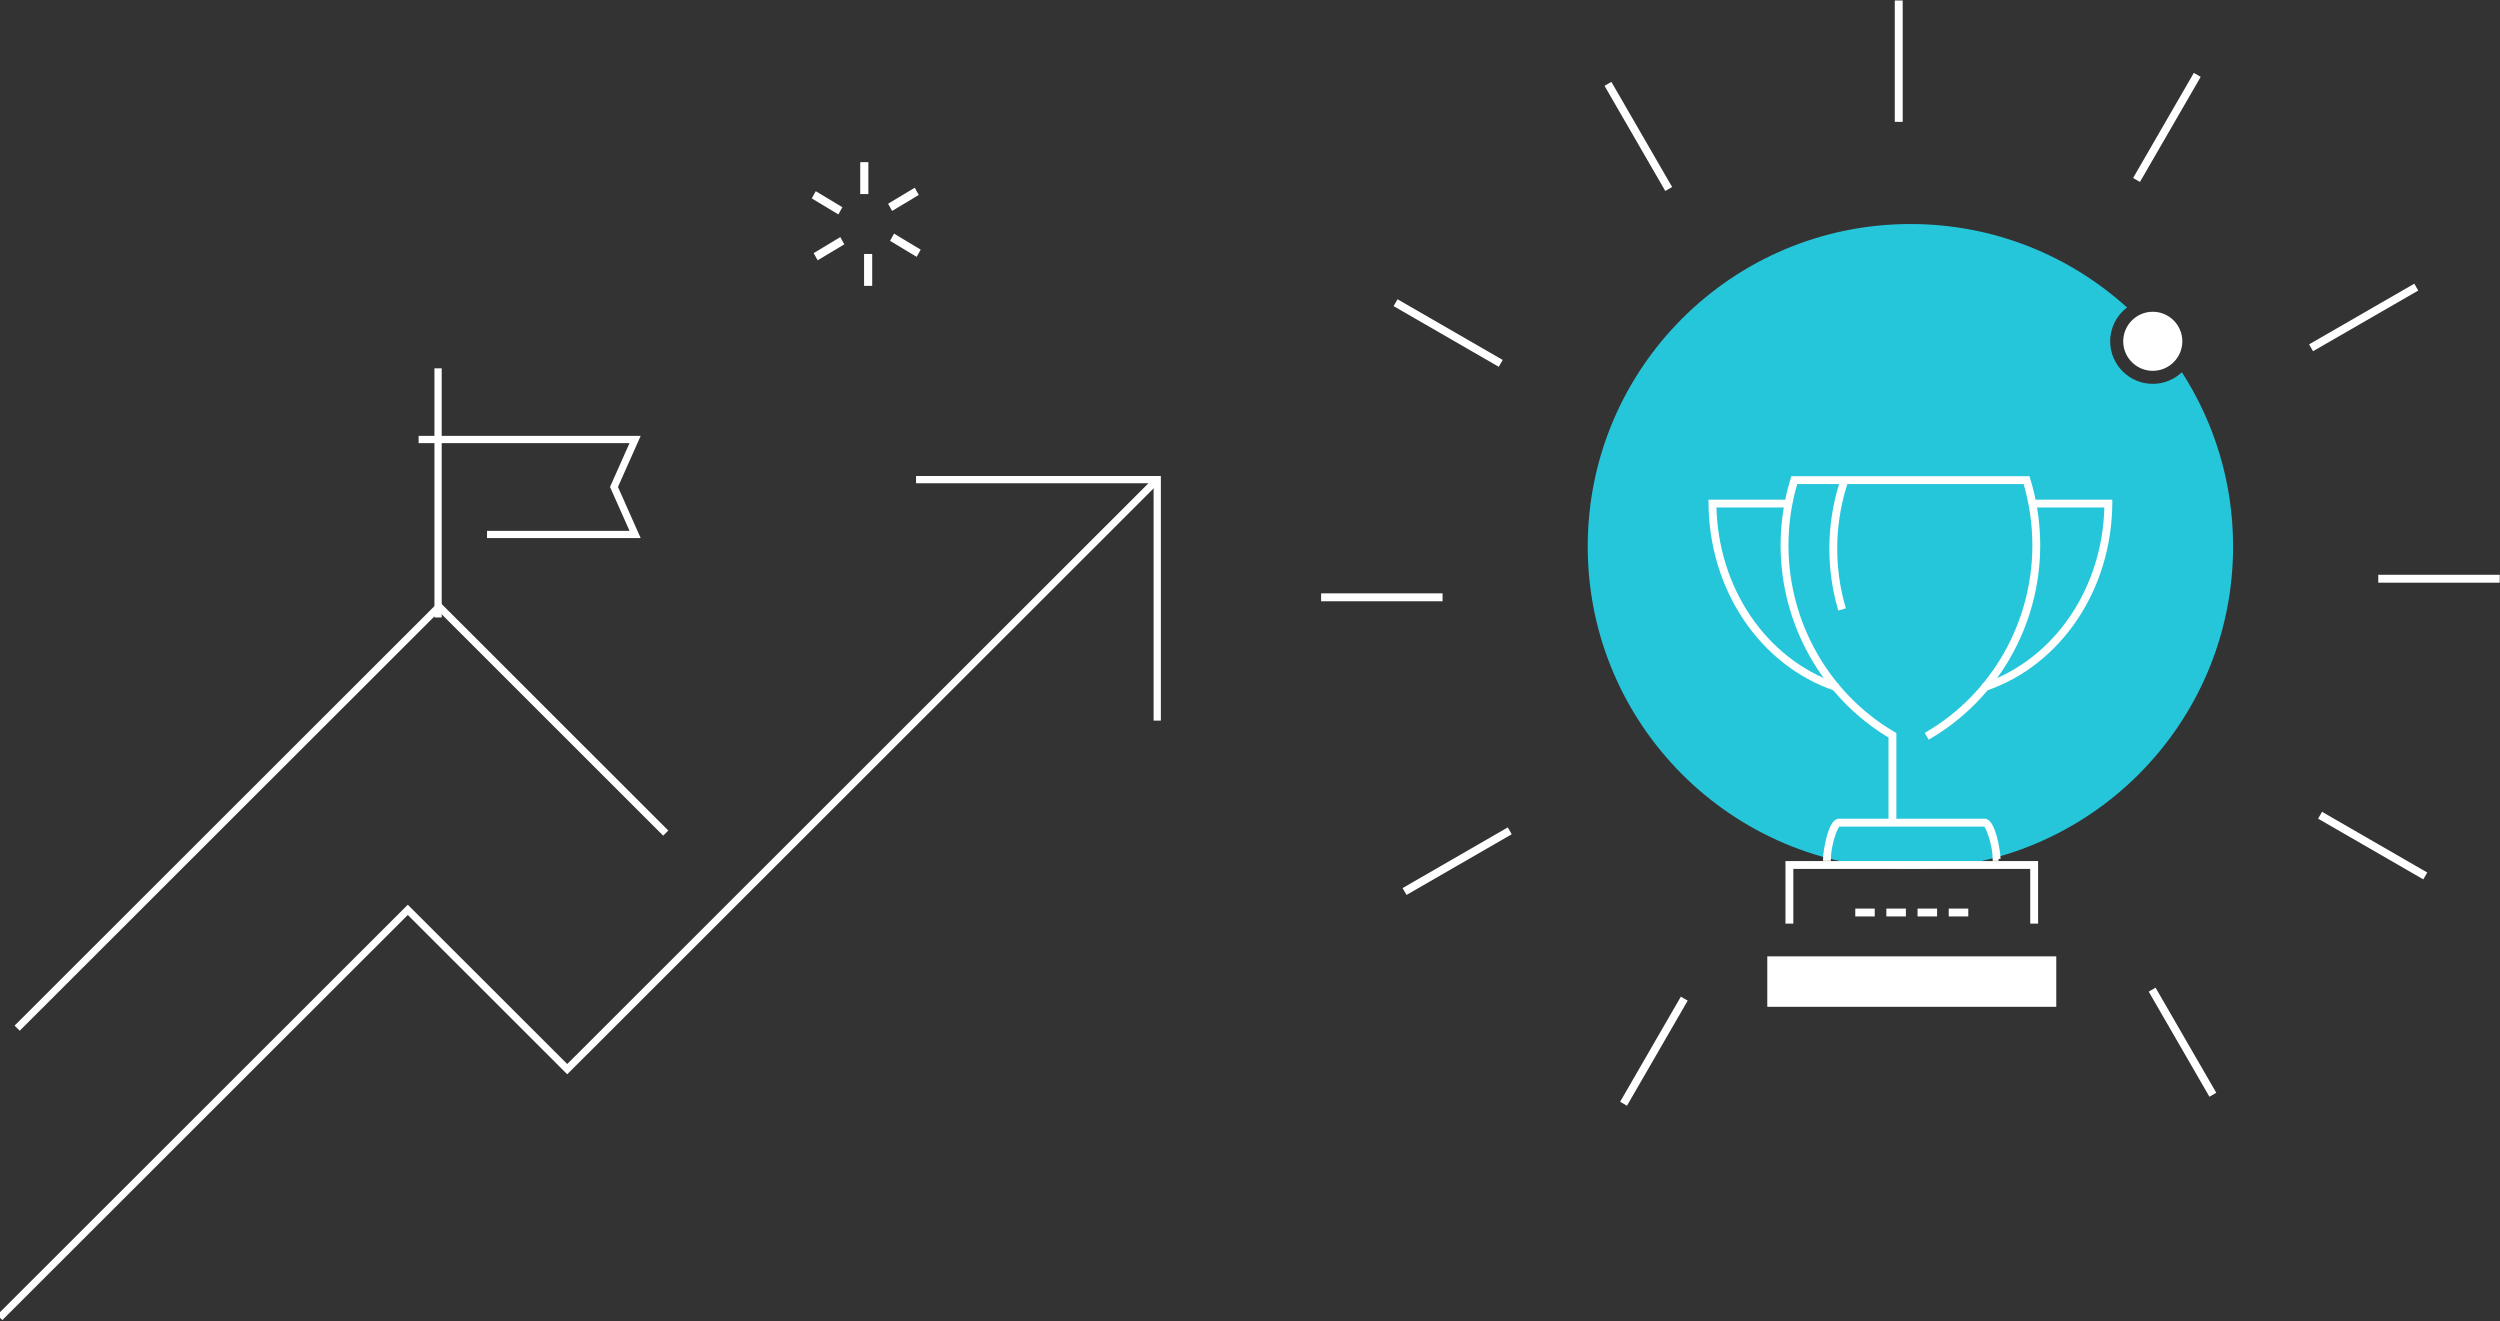 <svg width="632px" height="334px" viewBox="0 0 632 334" version="1.1" xmlns="http://www.w3.org/2000/svg" xmlns:xlink="http://www.w3.org/1999/xlink">
  <rect x="0" y="0" width="632" height="334" fill="#333333" stroke="none"/>
  <!-- Generator: sketchtool 40.1 (33804) - http://www.bohemiancoding.com/sketch -->
  <title>E4C90062-102C-4BC5-B59F-55ADA3947EB8</title>
  <desc>Created with sketchtool.</desc>
  <defs></defs>
  <g id="Desktop" stroke="none" stroke-width="1" fill="none" fill-rule="evenodd">
    <g id="Careers" transform="translate(-808, -136)">
      <g id="IMAGE" transform="translate(808, 136)">
        <path d="M480,0.122 L480,30.803" id="Stroke-1" stroke="#FFFFFF" stroke-width="2"></path>
        <path d="M406.492,21.201 L421.847,47.775" id="Stroke-3" stroke="#FFFFFF" stroke-width="2"></path>
        <path d="M352.798,76.521 L379.389,91.861" id="Stroke-4" stroke="#FFFFFF" stroke-width="2"></path>
        <path d="M333.975,151 L364.68,151" id="Stroke-5" stroke="#FFFFFF" stroke-width="2"></path>
        <path d="M355.07,225.375 L381.664,210.033" id="Stroke-6" stroke="#FFFFFF" stroke-width="2"></path>
        <path d="M410.433,279.029 L425.785,252.457" id="Stroke-7" stroke="#FFFFFF" stroke-width="2"></path>
        <path d="M559.409,276.754 L544.059,250.18" id="Stroke-8" stroke="#FFFFFF" stroke-width="2"></path>
        <path d="M613.11,221.437 L586.518,206.093" id="Stroke-9" stroke="#FFFFFF" stroke-width="2"></path>
        <g id="Group-12" transform="translate(601.124, 146.304)" stroke="#FFFFFF" stroke-width="2">
          <path d="M30.803,0 L0.102,0" id="Stroke-10"></path>
        </g>
        <path d="M610.833,72.582 L584.236,87.919" id="Stroke-13" stroke="#FFFFFF" stroke-width="2"></path>
        <path d="M555.469,18.927 L540.115,45.493" id="Stroke-14" stroke="#FFFFFF" stroke-width="2"></path>
        <g id="Group-40" transform="translate(0, 41.111)">
          <path d="M544.221,37.703 C540.101,37.703 536.75,41.052 536.75,45.169 C536.75,49.285 540.101,52.634 544.221,52.634 C548.341,52.634 551.693,49.285 551.693,45.169 C551.693,41.052 548.341,37.703 544.221,37.703 L544.221,37.703 Z" id="Fill-15" fill="#FFFFFF"></path>
          <path d="M551.583,52.999 C549.655,54.809 547.069,55.928 544.221,55.928 C538.282,55.928 533.452,51.102 533.452,45.169 C533.452,41.682 535.129,38.585 537.71,36.617 C523.233,23.509 504.027,15.522 482.951,15.522 C437.899,15.522 401.376,52.014 401.376,97.031 C401.376,142.046 437.899,178.539 482.951,178.539 C528.004,178.539 564.525,142.046 564.525,97.031 C564.525,80.805 559.761,65.7 551.583,52.999" id="Fill-17" fill="#26C6DA"></path>
          <polygon id="Fill-19" stroke="#FFFFFF" fill="#FFFFFF" points="217.967 7.447 219.022 7.447 219.022 0.383 217.967 0.383"></polygon>
          <polygon id="Fill-21" stroke="#FFFFFF" fill="#FFFFFF" points="211.758 12.399 205.881 8.864 206.408 7.914 212.286 11.449"></polygon>
          <polygon id="Fill-22" stroke="#FFFFFF" fill="#FFFFFF" points="206.895 24.004 206.367 23.054 212.244 19.52 212.772 20.47"></polygon>
          <polygon id="Fill-23" stroke="#FFFFFF" fill="#FFFFFF" points="218.937 30.658 219.992 30.658 219.992 23.593 218.937 23.593"></polygon>
          <polygon id="Fill-24" stroke="#FFFFFF" fill="#FFFFFF" points="231.551 23.126 225.674 19.593 226.201 18.643 232.079 22.176"></polygon>
          <polygon id="Fill-25" stroke="#FFFFFF" fill="#FFFFFF" points="225.714 11.522 225.186 10.572 231.065 7.038 231.592 7.988"></polygon>
          <path d="M465.063,112.61 C463.669,107.736 462.963,102.672 462.963,97.563 C462.963,92.026 463.799,86.533 465.451,81.238 L466.392,81.53 C464.771,86.732 463.948,92.126 463.948,97.563 C463.948,102.581 464.642,107.553 466.011,112.338 L465.063,112.61 Z" id="Fill-26" stroke="#FFFFFF" fill="#FFFFFF"></path>
          <path d="M505.24,176.012 L504.254,176.012 C504.254,172.567 502.452,167.347 501.717,167.347 L464.875,167.347 C464.141,167.347 462.342,172.567 462.342,176.012 L461.357,176.012 C461.357,174.441 462.58,166.362 464.875,166.362 L501.717,166.362 C504.014,166.362 505.24,174.441 505.24,176.012" id="Fill-27" stroke="#FFFFFF" fill="#FFFFFF"></path>
          <path d="M478.899,166.741 L477.913,166.741 L477.913,145.051 C461.08,135.071 450.635,116.591 450.635,96.751 C450.635,91.104 451.472,85.509 453.122,80.119 L453.228,79.771 L512.678,79.771 L512.785,80.119 C514.431,85.509 515.266,91.104 515.266,96.751 C515.266,116.691 504.722,135.253 487.749,145.195 L487.251,144.345 C503.923,134.58 514.282,116.343 514.282,96.751 C514.282,91.322 513.496,85.943 511.948,80.755 L453.959,80.755 C452.406,85.943 451.62,91.323 451.62,96.751 C451.62,116.337 461.98,134.576 478.656,144.345 L478.899,144.488 L478.899,166.741 Z" id="Fill-28" stroke="#FFFFFF" fill="#FFFFFF"></path>
          <path d="M502.015,133.019 L501.695,132.088 C519.816,125.872 532.144,107.664 532.496,86.684 L513.816,86.684 L513.816,85.699 L533.491,85.699 L533.487,86.195 C533.321,107.802 520.674,126.618 502.015,133.019" id="Fill-29" stroke="#FFFFFF" fill="#FFFFFF"></path>
          <path d="M463.897,133.022 C445.238,126.621 432.586,107.803 432.415,86.195 L432.41,85.699 L452.085,85.699 L452.085,86.683 L433.406,86.683 C433.762,107.666 446.095,125.874 464.217,132.091 L463.897,133.022 Z" id="Fill-30" stroke="#FFFFFF" fill="#FFFFFF"></path>
          <polygon id="Fill-31" fill="#FFFFFF" points="446.771 213.408 519.824 213.408 519.824 200.656 446.771 200.656"></polygon>
          <polygon id="Fill-32" fill="#FFFFFF" points="447.757 212.423 518.838 212.423 518.838 201.64 447.757 201.64"></polygon>
          <path d="M469.515,190.066 L473.43,190.066 L473.43,189.08 L469.515,189.08 L469.515,190.066 Z M477.372,190.066 L481.314,190.066 L481.314,189.08 L477.372,189.08 L477.372,190.066 Z M485.256,190.066 L489.198,190.066 L489.198,189.08 L485.256,189.08 L485.256,190.066 Z M493.14,190.066 L497.081,190.066 L497.081,189.08 L493.14,189.08 L493.14,190.066 Z" id="Fill-33" stroke="#FFFFFF" fill="#FFFFFF"></path>
          <polygon id="Fill-34" stroke="#FFFFFF" fill="#FFFFFF" points="514.728 191.878 513.742 191.878 513.742 178.051 452.853 178.051 452.853 191.878 451.867 191.878 451.867 177.066 514.728 177.066"></polygon>
          <polygon id="Fill-35" stroke="#FFFFFF" fill="#FFFFFF" points="4.984 218.753 4.394 218.165 111.007 111.644 168.243 168.849 167.653 169.437 111.007 112.822"></polygon>
          <polygon id="Fill-36" stroke="#FFFFFF" fill="#FFFFFF" points="161.197 94.418 123.614 94.418 123.614 93.585 159.913 93.585 154.76 81.99 159.913 70.405 106.327 70.405 106.327 69.572 161.197 69.572 155.672 81.99"></polygon>
          <polygon id="Fill-37" stroke="#FFFFFF" fill="#FFFFFF" points="110.326 114.485 111.16 114.485 111.16 52.503 110.326 52.503"></polygon>
          <polygon id="Fill-38" stroke="#FFFFFF" fill="#FFFFFF" points="292.966 140.559 292.132 140.559 292.132 80.558 232.079 80.558 232.079 79.725 292.966 79.725"></polygon>
          <polygon id="Fill-39" stroke="#FFFFFF" fill="#FFFFFF" points="0.59 291.902 0 291.313 103.091 188.307 143.397 228.582 291.45 80.641 292.039 81.229 290.189 83.086 143.397 229.761 103.091 189.486"></polygon>
        </g>
      </g>
    </g>
  </g>
</svg>